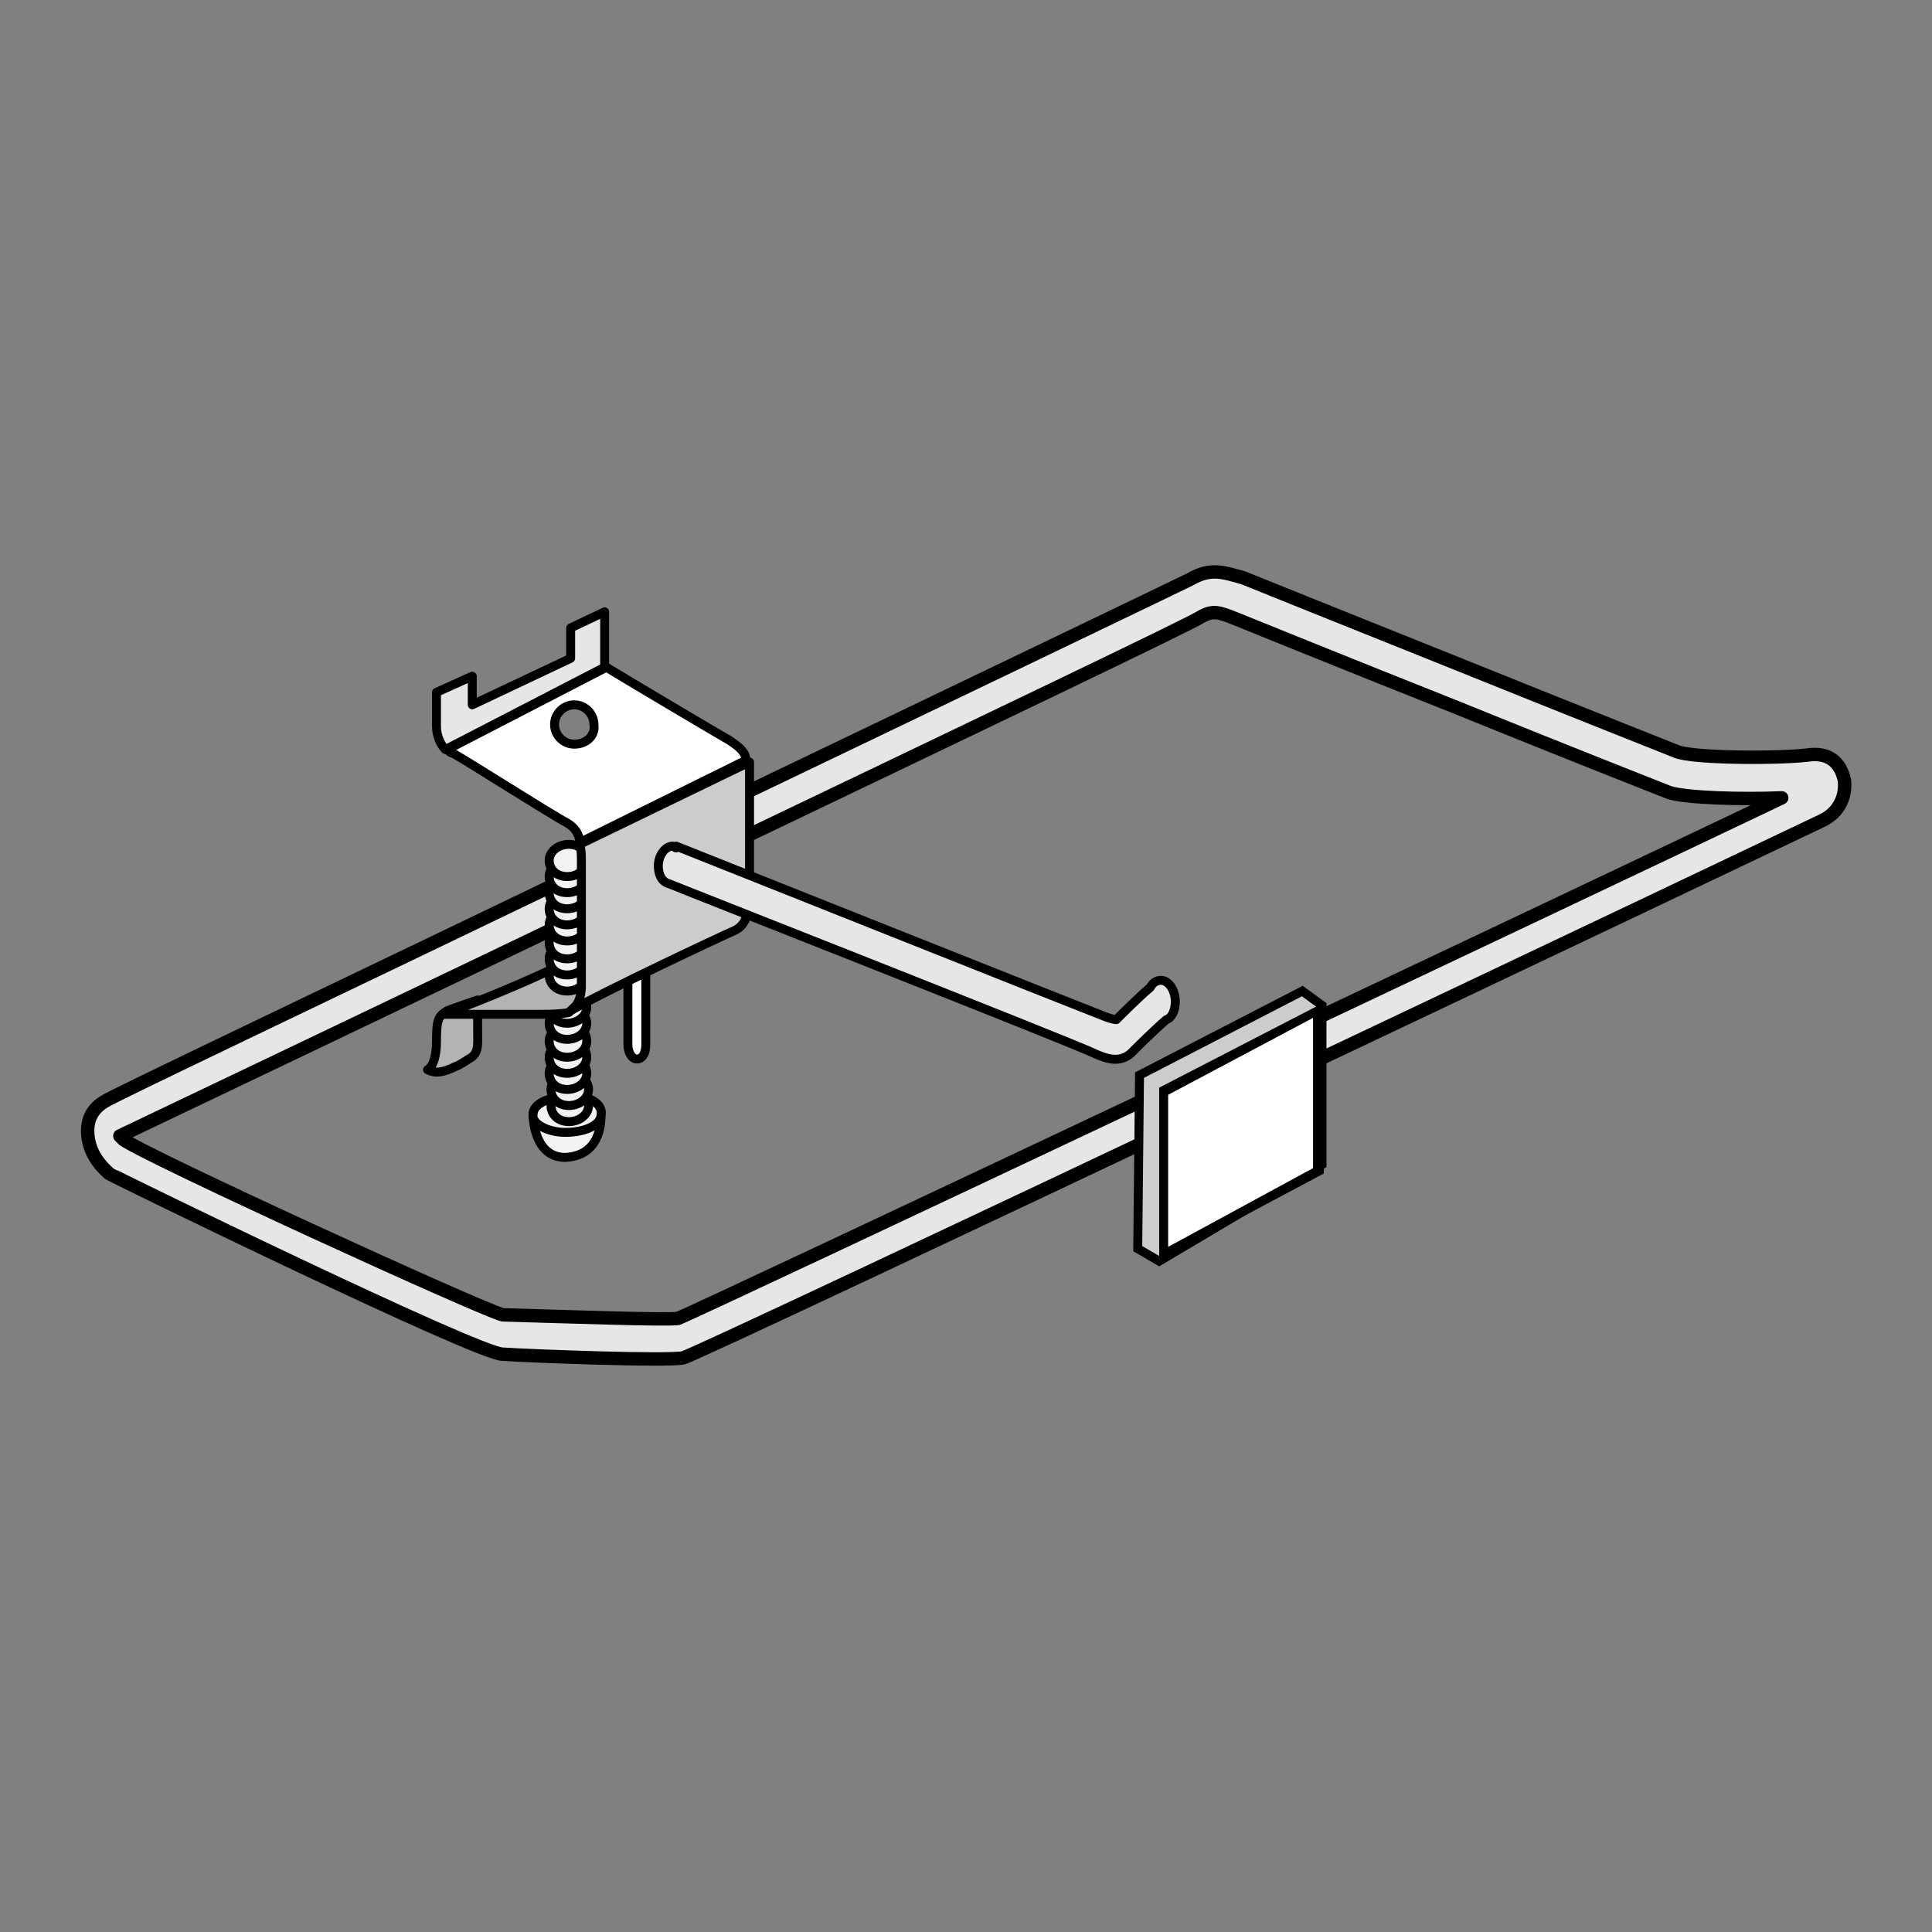 <?xml version="1.0" encoding="utf-8"?>
<!-- Generator: Adobe Illustrator 21.1.0, SVG Export Plug-In . SVG Version: 6.00 Build 0)  -->
<svg version="1.1" id="Layer_1" xmlns="http://www.w3.org/2000/svg" xmlns:xlink="http://www.w3.org/1999/xlink" x="0px" y="0px"
	 width="108px" height="108px" viewBox="0 0 108 108" style="enable-background:new 0 0 108 108;" xml:space="preserve">
<rect x="0" y="0" width="108" height="108" fill="#808080" stroke="none"/>
<style type="text/css">
	.st0{fill:#E6E6E6;stroke:#000000;stroke-width:0.75;stroke-linejoin:round;stroke-miterlimit:10;}
	.st1{fill:#F2F2F2;stroke:#000000;stroke-width:0.5;stroke-linejoin:round;stroke-miterlimit:10;}
	.st2{fill:#FFFFFF;stroke:#000000;stroke-width:0.5;stroke-linejoin:round;stroke-miterlimit:10;}
	.st3{fill:#B3B3B3;stroke:#000000;stroke-width:0.5;stroke-linejoin:round;stroke-miterlimit:10;}
	.st4{fill:#FFFFFF;}
	.st5{fill:#CCCCCC;}
	.st6{fill:#E6E6E6;}
	.st7{fill:none;stroke:#000000;stroke-width:0.5;stroke-linejoin:round;stroke-miterlimit:10;}
	.st8{fill:#E6E6E6;stroke:#000000;stroke-width:0.5;stroke-linejoin:round;stroke-miterlimit:10;}
	.st9{fill:#CCCCCC;stroke:#000000;stroke-width:0.5;stroke-miterlimit:10;}
</style>
<g>
	<path class="st0" d="M66.5,32.4c-0.6,0.3-15.6,7.5-30.2,14.5C17.6,55.9,6.2,61.3,5.8,61.6c-0.8,0.5-0.9,1.2-0.9,1.6
		c0,0.9,0.4,1.7,1.2,2.4c0.1,0.1,20.6,10.1,22,10.1c0,0,0,0,0,0c1.5,0.1,9.3,0.4,10.1,0.2c0.9-0.2,63-29.7,63.6-30
		c1.1-0.5,1.4-1.5,1.3-2.3c-0.1-0.4-0.4-1.6-2-1.4c-1.5,0.2-6.5,0.2-7.4-0.2c-0.5-0.2-6.3-2.5-12-4.8c-6-2.4-11.7-4.7-12.2-4.9
		C68.4,32,67.7,31.7,66.5,32.4z M28.1,73.5C28.1,73.5,28.1,73.5,28.1,73.5C28.1,73.5,28.1,73.5,28.1,73.5z M36.8,49.1
		c18.6-8.9,29.9-14.3,30.3-14.6c0.7-0.4,1-0.3,2,0.1c0.5,0.2,6.4,2.6,12.2,4.9c5.9,2.4,11.5,4.6,12,4.8c0.9,0.3,4.1,0.4,6.3,0.3
		c-11.1,5.3-60.4,28.6-61.7,29.1c-0.6,0.1-6.3-0.1-9.8-0.2c-1.2-0.3-20-8.9-21.2-9.8c-0.1-0.1-0.1-0.1-0.2-0.2
		C9,62.4,23.7,55.4,36.8,49.1z"/>
	<g>
		<g>
			<path class="st1" d="M33.6,62.3c0,0.6-0.1,2.3-2,2.4c-1.7,0-1.8-2.1-1.8-2.4c0-0.6,0.9-1,2-1C32.9,61.2,33.7,61.7,33.6,62.3z"/>
			<path class="st1" d="M33.6,62.3c0,0.6-0.9,1-2,1c-1,0-1.9-0.5-1.8-1c0-0.6,0.9-1,2-1C32.9,61.2,33.7,61.7,33.6,62.3z"/>
			<path class="st1" d="M32.9,61.8c0,0.5-0.5,0.9-1.1,0.9c-0.6,0-1-0.4-1-0.9c0-0.5,0.5-0.9,1.1-0.9C32.4,60.9,32.9,61.3,32.9,61.8z
				"/>
			<path class="st1" d="M32.9,60.9c0,0.5-0.5,0.9-1.1,0.9c-0.6,0-1-0.4-1-0.9c0-0.5,0.5-0.9,1.1-0.9C32.4,60,32.9,60.4,32.9,60.9z"
				/>
			<path class="st1" d="M32.8,60c0,0.5-0.5,0.9-1.1,0.9c-0.6,0-1-0.4-1-0.9c0-0.5,0.5-0.9,1.1-0.9C32.4,59.1,32.8,59.5,32.8,60z"/>
			<path class="st1" d="M32.8,59.1c0,0.5-0.5,0.9-1.1,0.9c-0.6,0-1-0.4-1-0.9c0-0.5,0.5-0.9,1.1-0.9C32.4,58.2,32.8,58.6,32.8,59.1z
				"/>
			<path class="st1" d="M32.8,58.2c0,0.5-0.5,0.9-1.1,0.9c-0.6,0-1-0.4-1-0.9c0-0.5,0.5-0.9,1.1-0.9C32.4,57.3,32.8,57.7,32.8,58.2z
				"/>
			<path class="st1" d="M32.8,57.2c0,0.5-0.5,0.9-1.1,0.9c-0.6,0-1-0.4-1-0.9c0-0.5,0.5-0.9,1.1-0.9C32.4,56.4,32.8,56.8,32.8,57.2z
				"/>
			<path class="st1" d="M32.8,56.3c0,0.5-0.5,0.9-1.1,0.9c-0.6,0-1-0.4-1-0.9c0-0.5,0.5-0.9,1.1-0.9C32.4,55.4,32.8,55.8,32.8,56.3z
				"/>
			<path class="st1" d="M32.8,55.4c0,0.5-0.5,0.9-1.1,0.9c-0.6,0-1-0.4-1-0.9c0-0.5,0.5-0.9,1.1-0.9C32.4,54.5,32.8,54.9,32.8,55.4z
				"/>
		</g>
		<path class="st2" d="M35.1,54v4.4c0,0.4,0.2,0.8,0.5,0.8c0.3,0,0.5-0.3,0.5-0.8V54c0-0.4-0.2-0.8-0.5-0.8
			C35.4,53.3,35.1,53.6,35.1,54z"/>
		<g>
			<path class="st3" d="M23.9,59.8c0.4,0.2,0.8,0.2,1.6-0.2c0.1,0,0.7-0.4,0.7-0.4c0.6-0.3,0.5-0.8,0.5-1.7c0-0.9,0-1.6,0-1.6
				s-1.2,0.4-1.7,0.6c-0.5,0.3-0.6,0.5-0.6,1.7C24.4,59.6,23.9,59.8,23.9,59.8z"/>
			<path class="st3" d="M31.8,56.6c0,0-0.4,0.1-1.5,0.1c-1.1,0-5,0-5.5,0c2.2-0.8,5-2,6-2.5c1-0.5,1.9-0.1,2.8-0.1
				C34.5,54,31.8,56.6,31.8,56.6z"/>
		</g>
		<g>
			<path class="st1" d="M32.8,54.5c0,0.5-0.5,0.9-1.1,0.9c-0.6,0-1-0.4-1-0.9c0-0.5,0.5-0.9,1.1-0.9C32.4,53.6,32.8,54,32.8,54.5z"
				/>
			<path class="st1" d="M32.8,53.6c0,0.5-0.5,0.9-1.1,0.9c-0.6,0-1-0.4-1-0.9c0-0.5,0.5-0.9,1.1-0.9C32.4,52.7,32.8,53.1,32.8,53.6z
				"/>
			<path class="st1" d="M32.8,52.7c0,0.5-0.5,0.9-1.1,0.9c-0.6,0-1-0.4-1-0.9c0-0.5,0.5-0.9,1.1-0.9C32.4,51.8,32.8,52.2,32.8,52.7z
				"/>
			<path class="st1" d="M32.8,51.7c0,0.5-0.5,0.9-1.1,0.9c-0.6,0-1-0.4-1-0.9c0-0.5,0.5-0.9,1.1-0.9C32.4,50.9,32.8,51.3,32.8,51.7z
				"/>
			<path class="st1" d="M32.8,50.8c0,0.5-0.5,0.9-1.1,0.9c-0.6,0-1-0.4-1-0.9c0-0.5,0.5-0.9,1.1-0.9C32.4,49.9,32.8,50.3,32.8,50.8z
				"/>
			<path class="st1" d="M32.8,49.9c0,0.5-0.5,0.9-1.1,0.9c-0.6,0-1-0.4-1-0.9c0-0.5,0.5-0.9,1.1-0.9C32.4,49,32.8,49.4,32.8,49.9z"
				/>
			<path class="st1" d="M32.8,49c0,0.5-0.5,0.9-1.1,0.9c-0.6,0-1-0.4-1-0.9c0-0.5,0.5-0.9,1.1-0.9C32.4,48.1,32.8,48.5,32.8,49z"/>
			<path class="st1" d="M32.8,48.1c0,0.5-0.5,0.9-1.1,0.9c-0.6,0-1-0.4-1-0.9c0-0.5,0.5-0.9,1.1-0.9C32.4,47.2,32.8,47.6,32.8,48.1z
				"/>
		</g>
		<g>
			<g>
				<path class="st4" d="M32.4,47.2c0.1,0.3,0.1,0.6,0.1,0.9c0,0.9,0,6.1,0,7c0,0.9-0.4,1.3-0.6,1.4c1.7-1,8.5-4.2,9.2-4.5
					c0.6-0.3,0.8-1,0.8-2c0-1,0-6.5,0-7.1c0-0.1,0-0.2,0-0.3L32.4,47.2z"/>
				<path class="st4" d="M33.8,34.2l-1.9,0.9v1.7l-5.5,2.6l0-1.6l-2,0.9c0,0,0,1.2,0,1.9c0,0.5,0.2,1,0.5,1.3l8.9-4.6
					C33.8,37.3,33.8,34.2,33.8,34.2z"/>
				<path class="st4" d="M40.8,41.4c-0.7-0.4-6.1-3.6-6.9-4.1L25,41.9c0.1,0.1,0.2,0.2,0.3,0.2c0.6,0.3,5.6,3.5,6.4,3.9
					c0.5,0.3,0.7,0.7,0.7,1.1l9.3-4.6C41.7,42.1,41.4,41.8,40.8,41.4z M32.1,41.6c-0.6,0-1.1-0.5-1.1-1.1c0-0.6,0.5-1.1,1.1-1.1
					s1.1,0.5,1.1,1.1C33.3,41.1,32.8,41.6,32.1,41.6z"/>
			</g>
			<g>
				<path class="st5" d="M32.4,47.2c0.1,0.3,0.1,0.6,0.1,0.9c0,0.9,0,6.1,0,7c0,0.9-0.4,1.3-0.6,1.4c1.7-1,8.5-4.2,9.2-4.5
					c0.6-0.3,0.8-1,0.8-2c0-1,0-6.5,0-7.1c0-0.1,0-0.2,0-0.3L32.4,47.2z"/>
				<path class="st6" d="M33.8,34.2l-1.9,0.9v1.7l-5.5,2.6l0-1.6l-2,0.9c0,0,0,1.2,0,1.9c0,0.5,0.2,1,0.5,1.3l8.9-4.6
					C33.8,37.3,33.8,34.2,33.8,34.2z"/>
			</g>
			<g>
				<path class="st7" d="M32.4,47.2c0.1,0.3,0.1,0.6,0.1,0.9c0,0.9,0,6.1,0,7c0,0.9-0.4,1.3-0.6,1.4c1.7-1,8.5-4.2,9.2-4.5
					c0.6-0.3,0.8-1,0.8-2c0-1,0-6.5,0-7.1c0-0.1,0-0.2,0-0.3L32.4,47.2z"/>
				<path class="st7" d="M33.8,34.2l-1.9,0.9v1.7l-5.5,2.6l0-1.6l-2,0.9c0,0,0,1.2,0,1.9c0,0.5,0.2,1,0.5,1.3l8.9-4.6
					C33.8,37.3,33.8,34.2,33.8,34.2z"/>
				<path class="st7" d="M40.8,41.4c-0.7-0.4-6.1-3.6-6.9-4.1L25,41.9c0.1,0.1,0.2,0.2,0.3,0.2c0.6,0.3,5.6,3.5,6.4,3.9
					c0.5,0.3,0.7,0.7,0.7,1.1l9.3-4.6C41.7,42.1,41.4,41.8,40.8,41.4z M32.1,41.6c-0.6,0-1.1-0.5-1.1-1.1c0-0.6,0.5-1.1,1.1-1.1
					s1.1,0.5,1.1,1.1C33.3,41.1,32.8,41.6,32.1,41.6z"/>
			</g>
		</g>
		<path class="st8" d="M65.7,56c0-0.7-0.4-1.2-0.8-1.2c-0.3,0-0.5,0.2-0.6,0.4c-0.6,0.5-1.6,1.5-1.9,1.8c0,0,0,0,0,0
			c0,0-0.2,0-0.7-0.2c-0.8-0.3-22.9-9.1-23.9-9.5l0,0.1c-0.1,0-0.1-0.1-0.2-0.1c-0.4,0-0.8,0.5-0.8,1.1c0,0.5,0.2,0.9,0.6,1l0,0
			c0.2,0.1,23.1,9.1,23.8,9.5c0.7,0.3,1.5,0.6,2.2-0.2c0.2-0.2,1.1-1.1,1.8-1.7C65.5,56.9,65.7,56.5,65.7,56z"/>
	</g>
	<g>
		<polygon class="st9" points="63.7,60.1 63.6,69.8 64.8,70.5 73.9,65.1 73.9,56.2 72.8,55.4 		"/>
		<g>
			<polygon class="st4" points="65,61 73.6,56.5 73.6,65.5 65,70.1 			"/>
			<path d="M73.4,56.9v8.4l-8.1,4.4l0-8.5L73.4,56.9 M73.9,56.1l-9.1,4.7l0,9.7l9.2-4.9V56.1L73.9,56.1z"/>
		</g>
	</g>
</g>
</svg>
